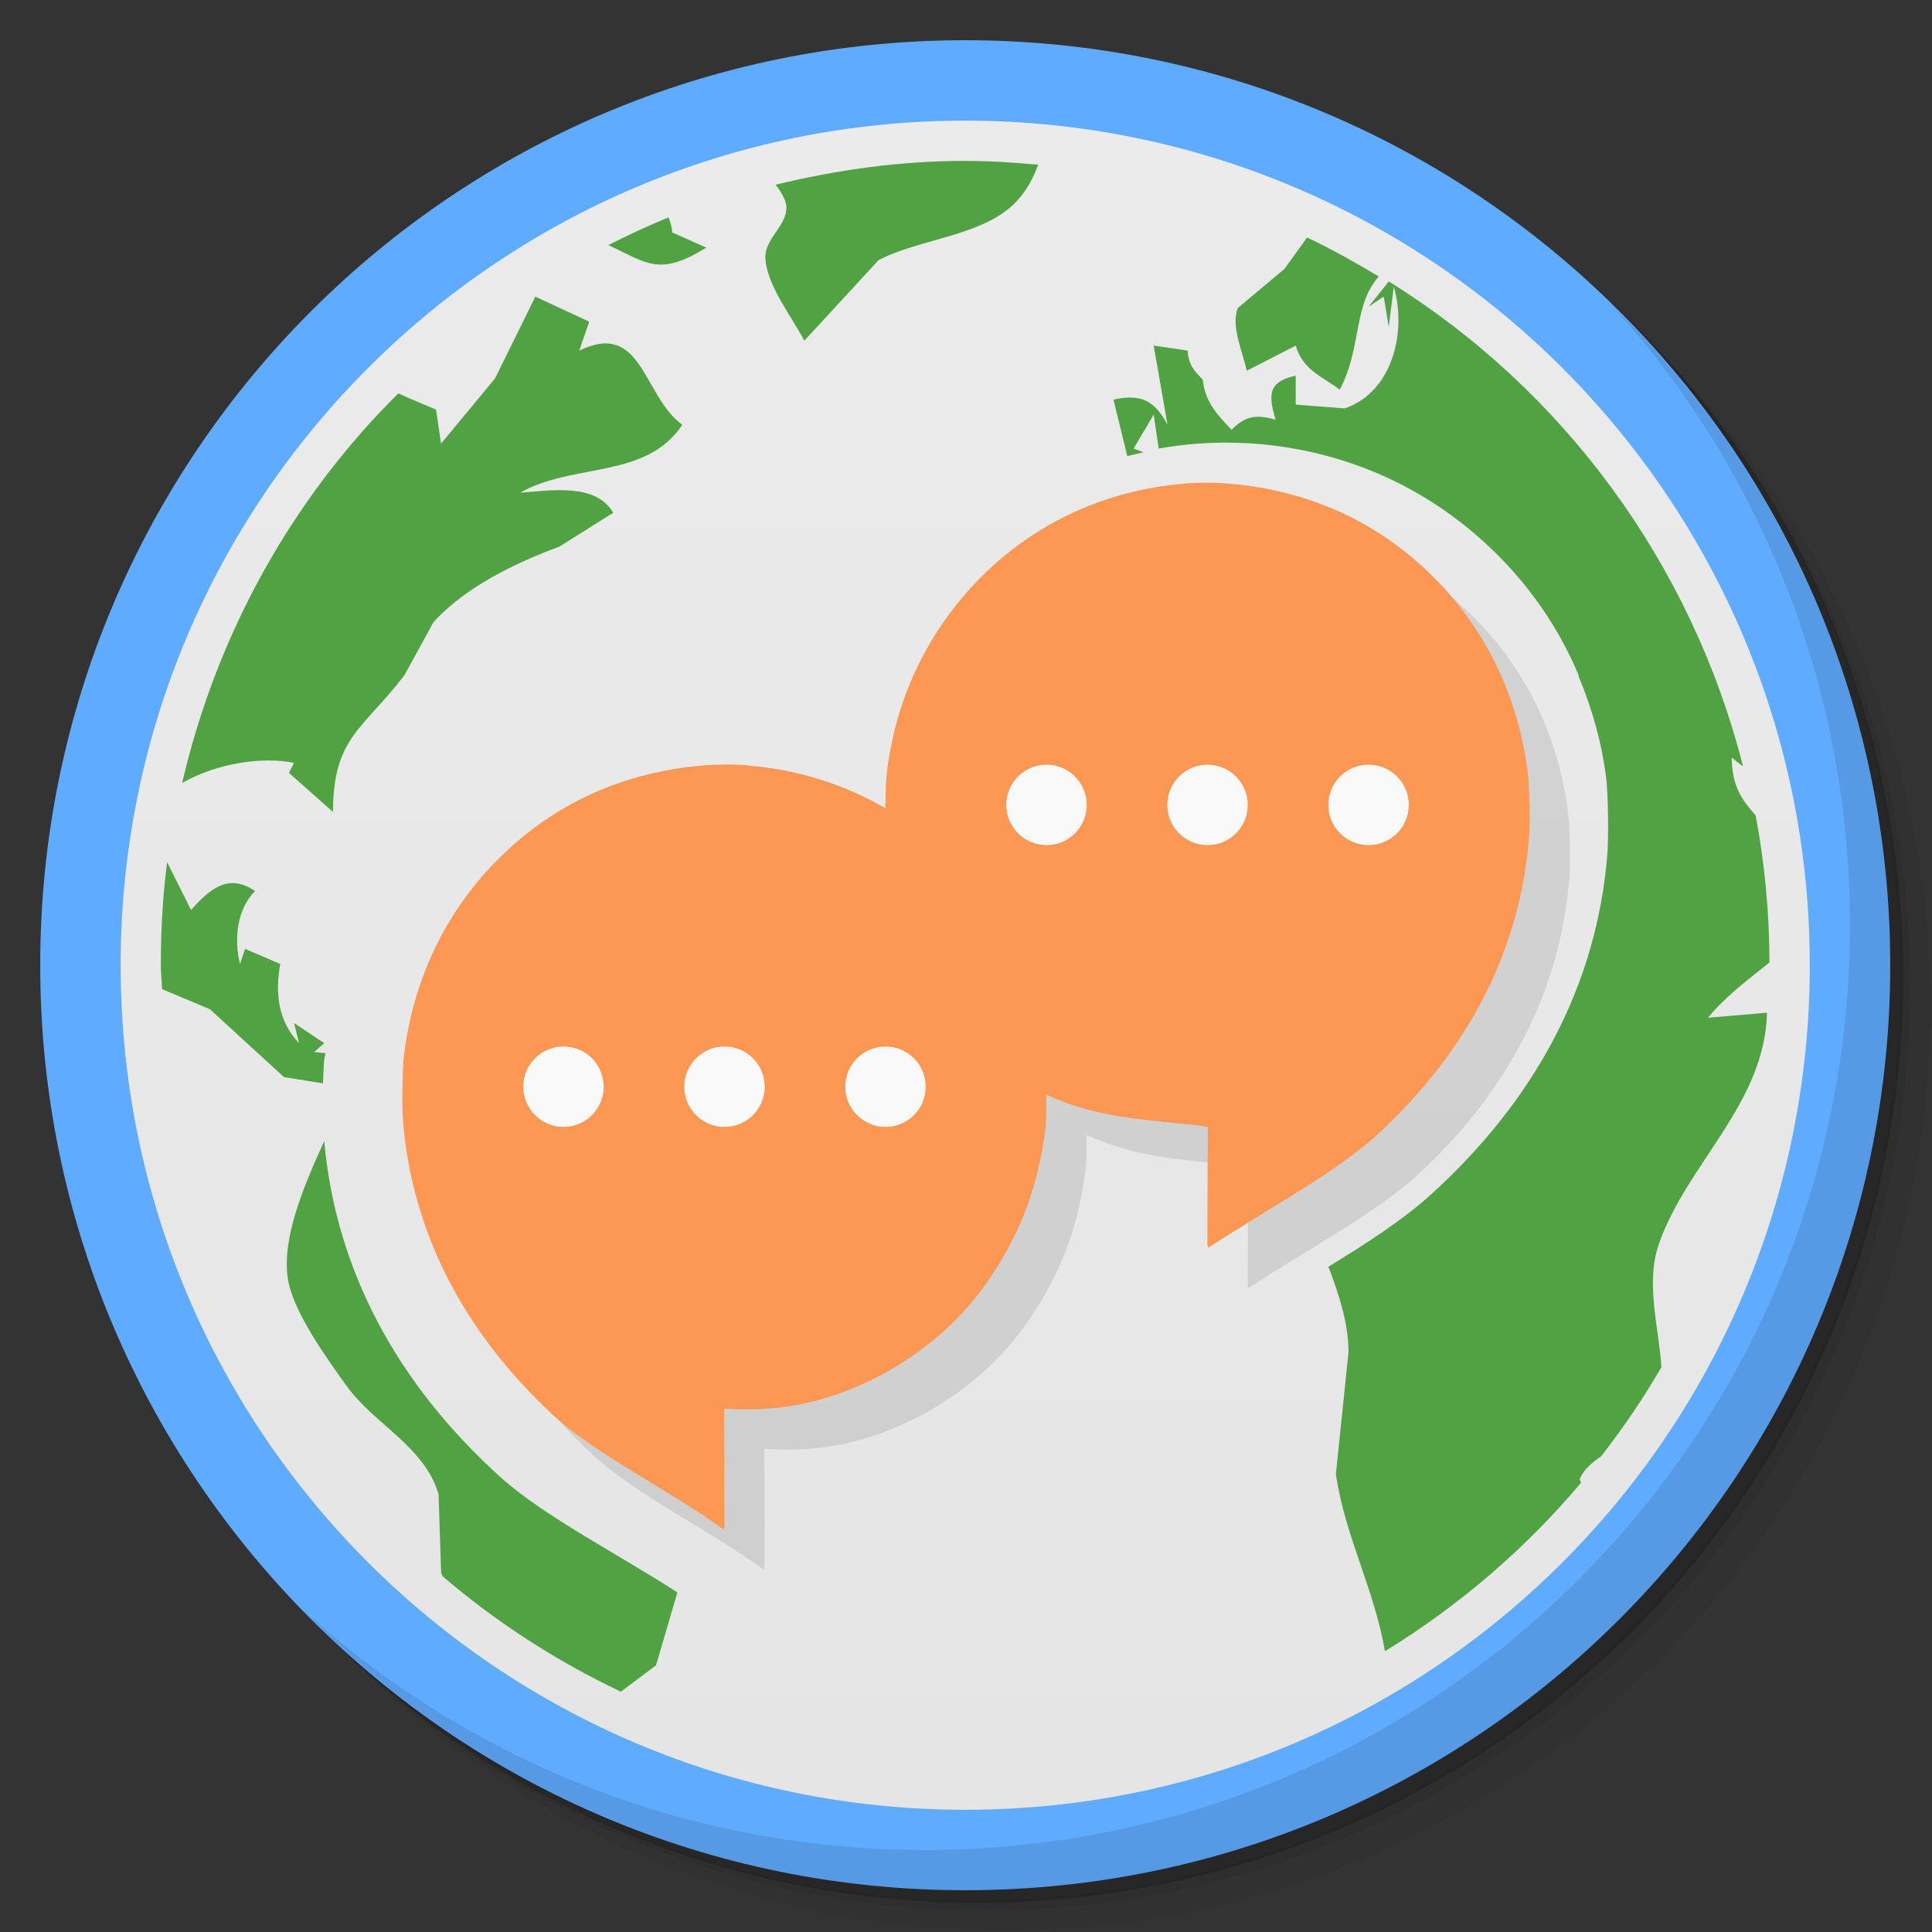 <svg xmlns="http://www.w3.org/2000/svg" width="48" viewBox="0 0 13.547 13.547" height="48"><rect x="0" y="0" width="13.547" height="13.547" fill="#333333" stroke="none"/><defs><linearGradient id="linearGradient3950" y1="15" x2="0" y2="11" gradientUnits="userSpaceOnUse"><stop stop-color="#e5e5e5" stop-opacity="1"/><stop offset="1" stop-color="#ebebeb" stop-opacity="1"/></linearGradient></defs><g><path d="m 25 2 c -12.703 0 -23 10.297 -23 23 0 6.367 2.601 12.12 6.781 16.281 4.085 3.712 9.514 5.969 15.469 5.969 c 12.703 0 23 -10.297 23 -23 0 -5.954 -2.256 -11.384 -5.969 -15.469 c -4.165 -4.181 -9.914 -6.781 -16.281 -6.781 z m 16.281 6.781 c 3.854 4.113 6.219 9.637 6.219 15.719 c 0 12.703 -10.297 23 -23 23 c -6.081 0 -11.606 -2.364 -15.719 -6.219 4.16 4.144 9.883 6.719 16.219 6.719 12.703 0 23 -10.297 23 -23 0 -6.335 -2.575 -12.06 -6.719 -16.219 z" transform="scale(0.282,0.282)" opacity="0.05" fill="#000" stroke="none" fill-opacity="1"/><path d="m 41.28 8.781 c 3.712 4.085 5.969 9.514 5.969 15.469 c 0 12.703 -10.297 23 -23 23 -5.954 0 -11.384 -2.256 -15.469 -5.969 c 4.113 3.854 9.637 6.219 15.719 6.219 c 12.703 0 23 -10.297 23 -23 0 -6.081 -2.364 -11.606 -6.219 -15.719 z" transform="scale(0.282,0.282)" opacity="0.1" fill="#000" stroke="none" fill-opacity="1"/><path transform="matrix(4.327,0,0,3.246,117.193,-35.348)" d="m -24 13 a 1.5 2 0 1 1 -3 0 1.5 2 0 1 1 3 0 z" opacity="0.2" fill="#000" stroke="none" fill-opacity="1"/></g><g><path d="m -24 13 a 1.5 2 0 1 1 -3 0 1.5 2 0 1 1 3 0 z" transform="matrix(4.077,0,0,3.058,110.734,-32.977)" fill="url(#linearGradient3950)" stroke="none" fill-opacity="1"/><path d="m 24 1 c -12.703 0 -23 10.297 -23 23 c 0 12.703 10.297 23 23 23 c 12.703 0 23 -10.297 23 -23 c 0 -12.703 -10.297 -23 -23 -23 z m 0 2 c 11.598 0 21 9.402 21 21 c 0 11.598 -9.402 21 -21 21 c -11.598 0 -21 -9.402 -21 -21 c 0 -11.598 9.402 -21 21 -21 z" transform="scale(0.282,0.282)" opacity="1" fill="#5fabff" stroke="none" fill-opacity="1"/><path d="m 19.375 1.469 c -0.381 0.078 -0.751 0.154 -1.125 0.25 c 0.367 -0.095 0.751 -0.173 1.125 -0.25 z m 4.625 2.531 c -1.63 0 -3.202 0.226 -4.719 0.594 c 0.09 0.102 0.161 0.216 0.219 0.344 c 0.255 0.567 -0.488 0.925 -0.469 1.469 c 0.024 0.671 0.662 1.48 0.969 2.063 l 1.844 -2 c 1.013 -0.54 2.631 -0.596 3.438 -1.469 c 0.252 -0.272 0.418 -0.59 0.531 -0.906 c -0.601 -0.054 -1.197 -0.094 -1.813 -0.094 z m -7.375 1.406 c -0.513 0.204 -1.01 0.443 -1.5 0.688 c 0.955 0.441 1.259 0.795 2.438 0.063 l -0.844 -0.375 c -0.016 -0.14 -0.055 -0.266 -0.094 -0.375 z m 15.875 0.5 l -0.563 0.781 l -1.156 0.969 c -0.187 0.444 0.127 1.115 0.219 1.563 l 1.219 -0.625 c 0.175 0.606 0.646 0.758 1.094 1.094 c 0.558 -1.059 0.319 -2.067 0.969 -2.813 c -0.577 -0.347 -1.168 -0.68 -1.781 -0.969 z m 2.031 1.094 l -0.5 0.625 l 0.375 -0.25 l 0.125 0.75 l 0.125 -1 c 0.322 1.101 -0.013 2.616 -1.219 3.03 l -1.219 -0.094 l 0 -0.719 c -0.694 0.145 -0.683 0.486 -0.5 1.094 c -0.471 -0.134 -0.747 -0.104 -1.094 0.25 c -0.373 -0.383 -0.663 -0.707 -0.719 -1.25 c -0.237 -0.236 -0.351 -0.383 -0.375 -0.719 l -0.844 -0.125 l 0.344 1.969 c -0.326 -0.611 -0.665 -0.772 -1.344 -0.625 l 0.344 1.406 c 0.133 -0.036 0.272 -0.064 0.406 -0.094 l -0.25 -0.094 l 0.5 -0.844 l 0.125 0.844 c 0.335 -0.06 0.661 -0.101 1 -0.125 c 0.838 -0.06 1.701 -0.007 2.531 0.156 c 1.919 0.377 3.6 1.293 4.969 2.688 c 0.833 0.849 1.482 1.829 1.938 2.906 c -0.006 0.005 0.004 0.025 0 0.031 c 0.337 0.803 0.574 1.638 0.688 2.531 c 0.047 0.371 0.065 1.445 0.031 1.875 c -0.248 3.21 -1.747 6.108 -4.438 8.531 c -0.659 0.588 -1.551 1.172 -2.5 1.75 c 0.271 0.702 0.501 1.43 0.5 2.125 l -0.313 3.03 c 0.222 1.543 0.962 2.881 1.219 4.406 c 1.839 -1.128 3.492 -2.545 4.875 -4.188 l -0.031 -0.094 c 0.101 -0.243 0.307 -0.411 0.531 -0.563 c 0.546 -0.705 1.051 -1.443 1.5 -2.219 c -0.065 -1 -0.401 -2.088 -0.063 -3.063 c 0.696 -2 2.634 -3.483 2.688 -5.75 l -1.469 0.125 c 0.421 -0.516 0.995 -0.944 1.531 -1.375 c -0.004 -1.251 -0.12 -2.469 -0.344 -3.656 c -0.316 -0.358 -0.593 -0.703 -0.594 -1.438 c 0.095 0.081 0.186 0.149 0.281 0.219 c -1.291 -5.067 -4.485 -9.375 -8.813 -12.06 z m -21.22 0.375 l -1 2.031 l -1.344 1.625 l -0.125 -0.844 c -0.213 -0.099 -0.583 -0.24 -0.938 -0.406 c -2.628 2.605 -4.509 5.958 -5.375 9.688 c 0.855 -0.49 1.986 -0.664 2.781 -0.5 l -0.125 0.25 l 1.094 0.969 c 0.005 -1.866 0.75 -2.048 1.781 -3.406 l 0.719 -1.313 c 0.8 -0.88 2.051 -1.479 3.125 -1.875 l 1.344 -0.844 c -0.436 -0.754 -1.577 -0.549 -2.313 -0.5 c 1.322 -0.752 3.126 -0.325 4.03 -1.688 c -0.988 -0.719 -0.988 -2.608 -2.563 -1.844 l 0.25 -0.719 l -1.344 -0.625 z m 31.406 6.656 c 0.162 0.335 0.323 0.687 0.469 1.031 c -0.148 -0.349 -0.304 -0.691 -0.469 -1.031 z m 0.469 1.031 c 0.145 0.344 0.277 0.679 0.406 1.031 c -0.127 -0.345 -0.263 -0.694 -0.406 -1.031 z m -43.969 5.75 c -0.039 0.28 -0.065 0.56 -0.094 0.844 c 0.029 -0.282 0.055 -0.565 0.094 -0.844 z m 2.938 0.625 c -0.109 0.844 -0.156 1.689 -0.156 2.563 c 0 0.199 0.025 0.396 0.031 0.594 l 1.188 0.5 l 1.844 1.688 l 0.969 0.156 c 0.009 -0.221 0.016 -0.472 0.031 -0.594 c 0.007 -0.053 0.024 -0.104 0.031 -0.156 l -0.281 -0.031 l 0.25 -0.219 l -0.75 -0.5 l 0.125 0.5 c -0.526 -0.544 -0.597 -1.246 -0.469 -1.969 l -0.875 -0.375 l -0.125 0.375 c -0.153 -0.604 -0.081 -1.366 0.375 -1.813 c -0.669 -0.456 -1.128 -0.047 -1.594 0.469 l -0.594 -1.188 z m 3.906 6.938 c -0.517 1.13 -1.052 2.409 -0.906 3.406 c 0.121 0.829 0.983 2.01 1.469 2.688 c 0.679 0.942 1.939 1.501 2.281 2.688 l 0.063 1.938 l 0.031 0.094 c 1.336 1.145 2.83 2.111 4.438 2.875 l 0.875 -0.656 l 0.531 -1.813 c -1.478 -0.955 -3.298 -1.883 -4.375 -2.844 c -2.646 -2.383 -4.121 -5.228 -4.406 -8.375 z" transform="scale(0.282,0.282)" opacity="1" fill="#51a243" fill-opacity="1"/><path d="m 40.03 7.531 c 3.712 4.085 5.969 9.514 5.969 15.469 c 0 12.703 -10.297 23 -23 23 c -5.954 0 -11.384 -2.256 -15.469 -5.969 c 4.178 4.291 10.01 6.969 16.469 6.969 c 12.703 0 23 -10.297 23 -23 c 0 -6.462 -2.677 -12.291 -6.969 -16.469 z" transform="scale(0.282,0.282)" opacity="0.1" fill="#000" stroke="none" fill-opacity="1"/></g><g><g opacity="0.1" fill="#000" fill-opacity="1"><path d="m 5.524 5.65 c 0.332 0.025 0.66 0.124 0.953 0.292 0.567 0.326 0.972 0.891 1.101 1.538 0.035 0.176 0.041 0.25 0.041 0.468 0 0.154 -0 0.205 -0.008 0.259 c -0.051 0.39 -0.167 0.702 -0.37 1.01 -0.193 0.295 -0.434 0.507 -0.736 0.683 -0.41 0.222 -0.751 0.284 -1.144 0.259 c -0.004 0.003 0 0.186 0 0.462 0 0.205 0.002 0.374 0 0.376 -0.002 0.003 -0.007 0.008 -0.008 0.008 c -0.368 -0.268 -0.893 -0.526 -1.186 -0.794 -0.639 -0.591 -1 -1.298 -1.06 -2.081 -0.008 -0.105 -0.003 -0.361 0.008 -0.451 0.063 -0.513 0.278 -0.975 0.625 -1.337 0.325 -0.34 0.727 -0.56 1.183 -0.652 0.197 -0.04 0.401 -0.057 0.6 -0.042 z" display="inline" stroke="none"/><path d="m 8.587 3.674 c -0.332 0.025 -0.66 0.124 -0.953 0.292 -0.567 0.326 -0.972 0.891 -1.101 1.538 c -0.035 0.176 -0.041 0.25 -0.041 0.468 0 0.154 0 0.205 0.008 0.259 0.051 0.39 0.167 0.702 0.37 1.01 0.193 0.295 0.454 0.542 0.756 0.719 0.389 0.181 0.756 0.17 1.124 0.223 0.004 0.003 0 0.186 0 0.462 0 0.205 -0.002 0.374 0 0.376 0.002 0.003 0.007 0.008 0.008 0.008 0.411 -0.268 0.893 -0.526 1.186 -0.794 0.639 -0.591 1 -1.298 1.06 -2.081 0.008 -0.105 0.003 -0.361 -0.008 -0.451 c -0.063 -0.513 -0.278 -0.975 -0.625 -1.337 -0.325 -0.34 -0.727 -0.56 -1.183 -0.652 -0.197 -0.04 -0.401 -0.057 -0.6 -0.042 z" display="inline" stroke="none"/></g><path d="m 5.242 5.368 c 0.332 0.025 0.66 0.124 0.953 0.292 0.567 0.326 0.972 0.891 1.101 1.538 0.035 0.176 0.041 0.25 0.041 0.468 0 0.154 -0 0.205 -0.008 0.259 c -0.051 0.39 -0.167 0.702 -0.37 1.01 -0.193 0.295 -0.434 0.507 -0.736 0.683 -0.41 0.222 -0.751 0.284 -1.144 0.259 c -0.004 0.003 0 0.186 0 0.462 0 0.205 0.002 0.374 0 0.376 -0.002 0.003 -0.007 0.008 -0.008 0.008 c -0.368 -0.268 -0.893 -0.526 -1.186 -0.794 -0.639 -0.591 -1 -1.298 -1.06 -2.081 -0.008 -0.105 -0.003 -0.361 0.008 -0.451 0.063 -0.513 0.278 -0.975 0.625 -1.337 0.325 -0.34 0.727 -0.56 1.183 -0.652 0.197 -0.04 0.401 -0.057 0.6 -0.042 z" fill="#fc9754" display="inline" stroke="none" fill-opacity="1"/><path d="m 6.491 7.62 c 0 0.156 -0.126 0.282 -0.282 0.282 -0.156 0 -0.282 -0.126 -0.282 -0.282 0 -0.156 0.126 -0.282 0.282 -0.282 0.156 0 0.282 0.126 0.282 0.282 z m -1.129 0 c 0 0.156 -0.126 0.282 -0.282 0.282 -0.156 0 -0.282 -0.126 -0.282 -0.282 0 -0.156 0.126 -0.282 0.282 -0.282 0.156 0 0.282 0.126 0.282 0.282 z m -1.129 0 c 0 0.156 -0.126 0.282 -0.282 0.282 -0.156 0 -0.282 -0.126 -0.282 -0.282 0 -0.156 0.126 -0.282 0.282 -0.282 0.156 0 0.282 0.126 0.282 0.282 z" fill="#f9f9f9" display="inline" stroke="none" fill-opacity="1"/><path d="m 8.304 3.392 c -0.332 0.025 -0.66 0.124 -0.953 0.292 -0.567 0.326 -0.972 0.891 -1.101 1.538 -0.035 0.176 -0.041 0.25 -0.041 0.468 c 0 0.154 0 0.205 0.008 0.259 0.051 0.39 0.167 0.702 0.37 1.01 0.193 0.295 0.454 0.542 0.756 0.719 0.389 0.181 0.756 0.17 1.124 0.223 0.004 0.003 0 0.186 0 0.462 0 0.205 -0.002 0.374 0 0.376 0.002 0.003 0.007 0.008 0.008 0.008 c 0.411 -0.268 0.893 -0.526 1.186 -0.794 0.639 -0.591 1 -1.298 1.06 -2.081 0.008 -0.105 0.003 -0.361 -0.008 -0.451 -0.063 -0.513 -0.278 -0.975 -0.625 -1.337 -0.325 -0.34 -0.727 -0.56 -1.183 -0.652 -0.197 -0.04 -0.401 -0.057 -0.6 -0.042 z" fill="#fc9754" display="inline" stroke="none" fill-opacity="1"/><path d="m 9.878 5.644 c 0 0.156 -0.126 0.282 -0.282 0.282 -0.156 0 -0.282 -0.126 -0.282 -0.282 0 -0.156 0.126 -0.282 0.282 -0.282 0.156 0 0.282 0.126 0.282 0.282 z m -1.129 0 c 0 0.156 -0.126 0.282 -0.282 0.282 -0.156 0 -0.282 -0.126 -0.282 -0.282 0 -0.156 0.126 -0.282 0.282 -0.282 0.156 0 0.282 0.126 0.282 0.282 z m -1.129 0 c 0 0.156 -0.126 0.282 -0.282 0.282 -0.156 0 -0.282 -0.126 -0.282 -0.282 0 -0.156 0.126 -0.282 0.282 -0.282 0.156 0 0.282 0.126 0.282 0.282 z" fill="#f9f9f9" display="inline" stroke="none" fill-opacity="1"/></g></svg>